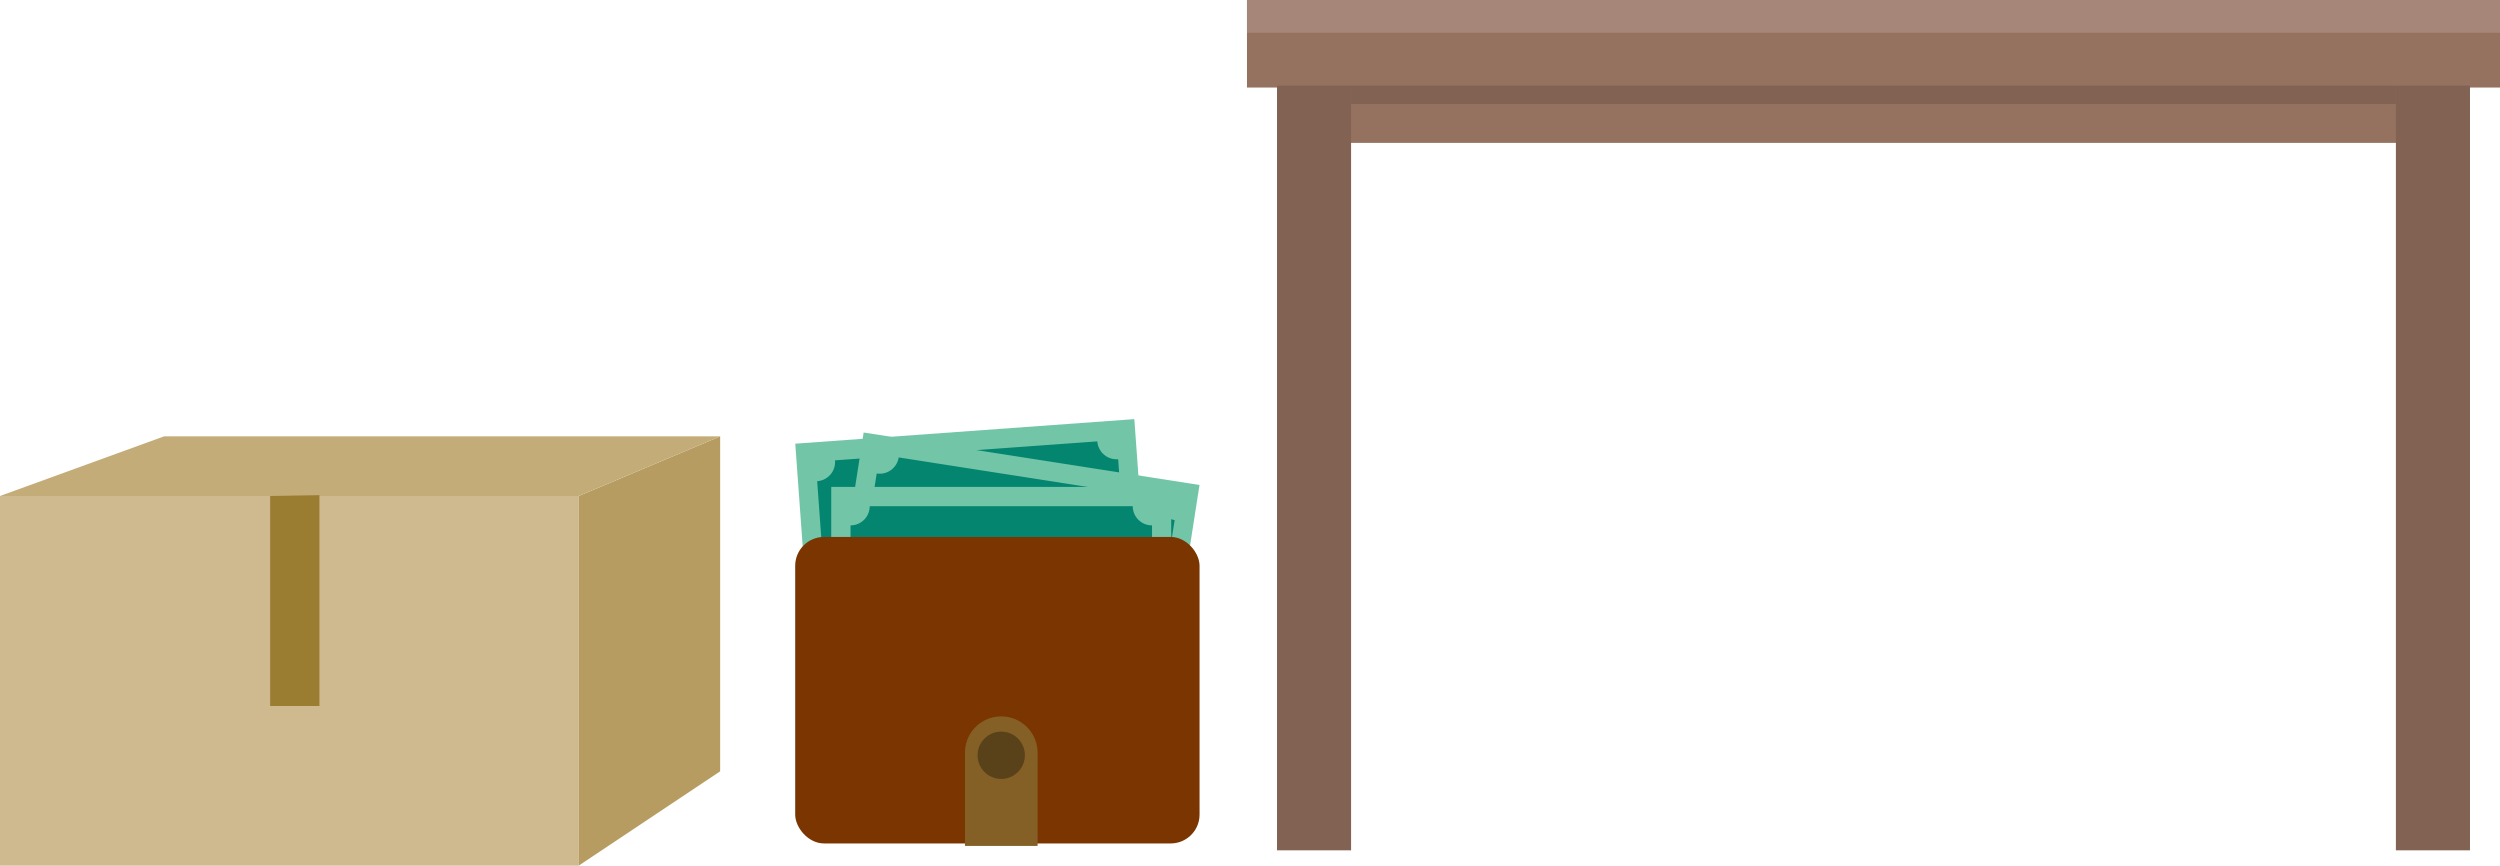 <svg xmlns="http://www.w3.org/2000/svg" viewBox="0 0 239.88 83.06"><defs><style>.cls-1{fill:#72c6a7;}.cls-2{fill:#04856f;}.cls-3{fill:#7b3500;}.cls-4{fill:#846026;}.cls-5{fill:#59411a;}.cls-6{fill:#95715f;}.cls-7{fill:#826353;}.cls-8{fill:#a58678;}.cls-9{fill:#cfb98f;}.cls-10{fill:#b79c62;}.cls-11{fill:#c4ac78;}.cls-12{fill:#9b7d32;}</style></defs><title>Asset 3</title><g id="Layer_2" data-name="Layer 2"><g id="Glavno_Besedilo" data-name="Glavno Besedilo"><rect class="cls-1" x="76.88" y="41.38" width="32.62" height="17.23" transform="translate(-3.36 6.85) rotate(-4.14)"/><path class="cls-2" d="M79.12,56l-.71-9.83a1.84,1.84,0,0,0,1.71-2l25.17-1.82a1.85,1.85,0,0,0,2,1.71l.71,9.82a1.84,1.84,0,0,0-1.71,2L81.1,57.66A1.85,1.85,0,0,0,79.12,56Z"/><rect class="cls-1" x="81.34" y="43.91" width="32.62" height="17.23" transform="translate(9.28 -14.44) rotate(8.88)"/><path class="cls-2" d="M82.6,55.16l1.52-9.73a1.84,1.84,0,0,0,2.11-1.54l24.94,3.9a1.85,1.85,0,0,0,1.54,2.11l-1.52,9.73a1.84,1.84,0,0,0-2.11,1.54l-24.94-3.9A1.84,1.84,0,0,0,82.6,55.16Z"/><rect class="cls-1" x="79.76" y="46.72" width="32.62" height="17.23"/><path class="cls-2" d="M81.61,60.26V50.41a1.84,1.84,0,0,0,1.84-1.84h25.24a1.84,1.84,0,0,0,1.85,1.84v9.85a1.85,1.85,0,0,0-1.85,1.85H83.45A1.84,1.84,0,0,0,81.61,60.26Z"/><rect class="cls-3" x="76.3" y="51.52" width="38.8" height="29.41" rx="2.77"/><path class="cls-4" d="M92.59,81.17V72.23a3.48,3.48,0,0,1,3.48-3.49h0a3.49,3.49,0,0,1,3.49,3.49v8.94Z"/><circle class="cls-5" cx="96.07" cy="72.47" r="2.27"/><rect class="cls-6" x="127.9" y="8.22" width="103.73" height="5.49"/><rect class="cls-6" x="119.65" width="120.23" height="8.4"/><rect class="cls-7" x="122.53" y="8.22" width="7.11" height="73.37"/><rect class="cls-7" x="229.89" y="8.22" width="7.11" height="73.37"/><rect class="cls-7" x="129.64" y="8.22" width="100.25" height="1.76"/><rect class="cls-8" x="119.65" width="120.23" height="3.14"/><rect class="cls-9" y="47.59" width="55.53" height="35.47"/><polygon class="cls-10" points="55.53 83.06 69.1 74.01 69.1 41.87 55.53 47.59 55.53 83.06"/><polygon class="cls-11" points="0 47.59 55.53 47.59 69.1 41.87 15.74 41.87 0 47.59"/><polygon class="cls-12" points="25.92 47.59 25.92 67.74 30.65 67.74 30.65 47.51 25.92 47.59"/></g></g></svg>